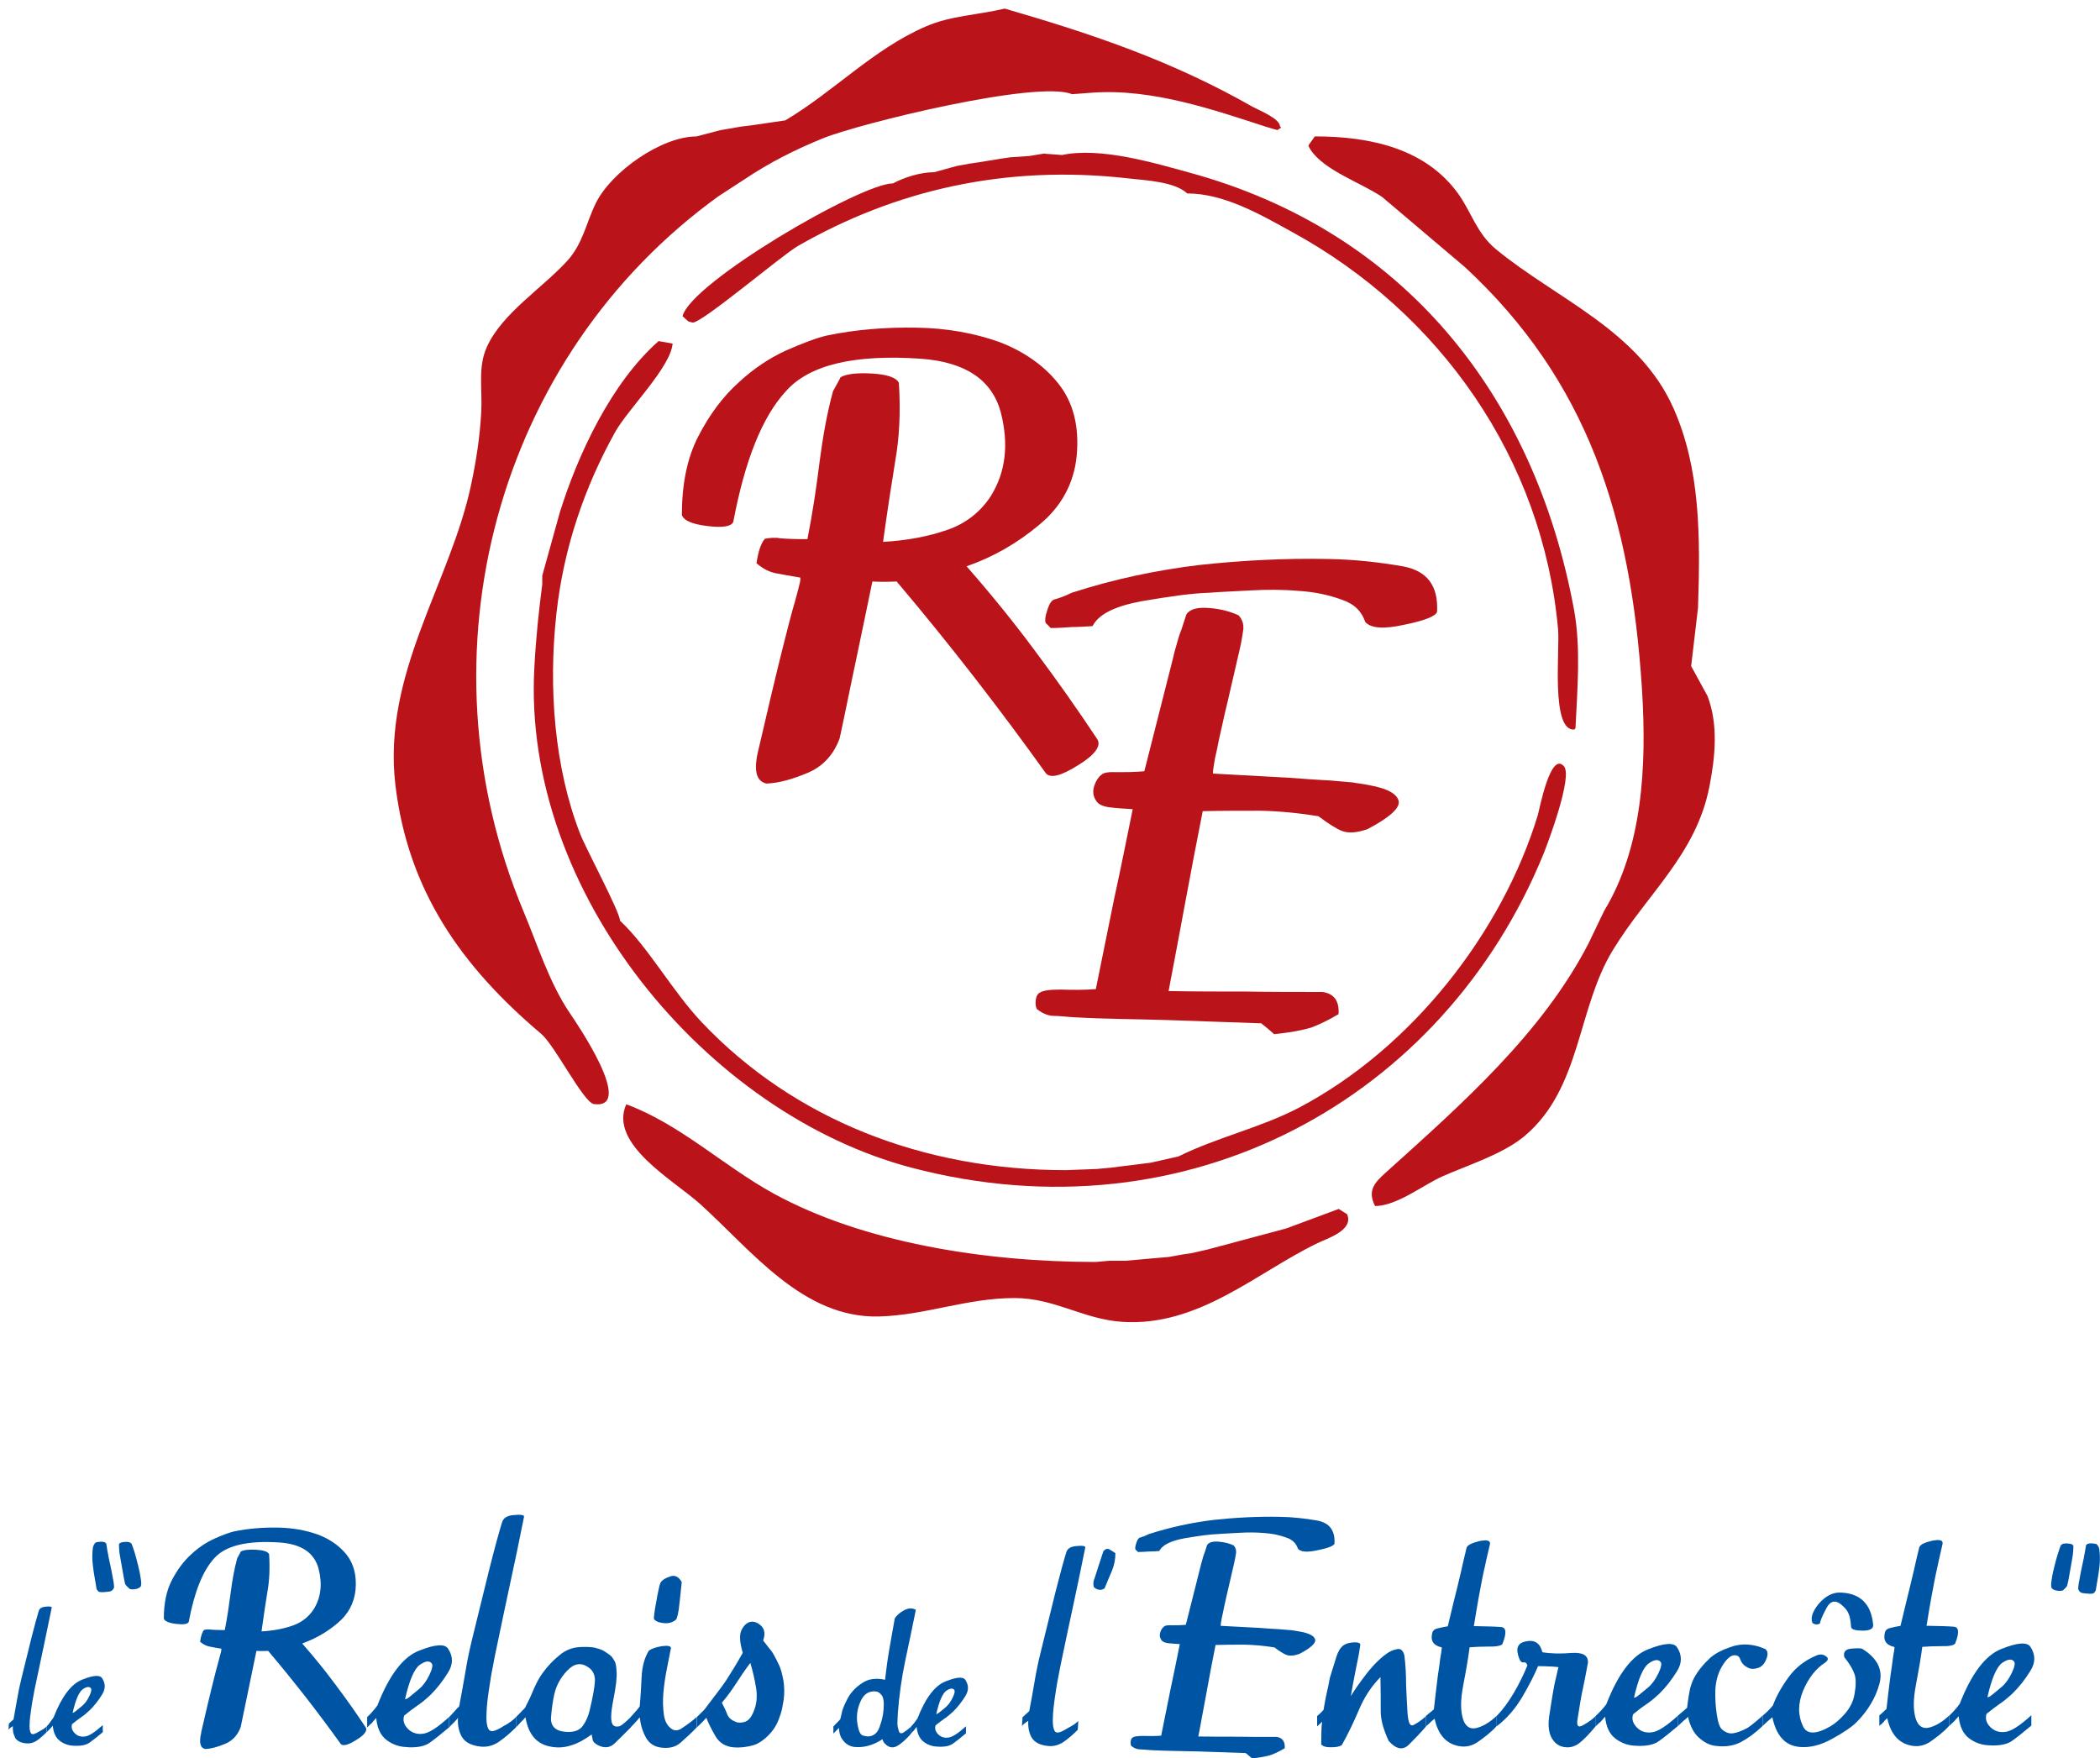 <svg width="123" height="103" viewBox="0 0 123 103" fill="none" xmlns="http://www.w3.org/2000/svg">
<g clip-path="url(#clip0_281_240)">
<path d="M58.831 0.499C64.126 2.03 68.708 3.601 73.381 6.263C73.692 6.437 74.969 6.939 74.969 7.404C74.994 7.424 75.019 7.453 75.04 7.474C74.969 7.524 74.895 7.569 74.82 7.619C74.725 7.594 74.625 7.565 74.53 7.54C74.414 7.503 74.293 7.47 74.173 7.433C71.146 6.454 67.505 5.169 63.956 5.43C63.566 5.459 63.18 5.488 62.791 5.517C60.742 4.671 50.293 7.25 48.215 8.096C46.606 8.747 45.068 9.523 43.621 10.493C43.115 10.82 42.609 11.152 42.103 11.48C29.087 20.86 24.36 38.317 30.662 53.382C31.504 55.389 32.18 57.599 33.416 59.403C33.743 59.888 37.239 64.984 34.792 64.673C34.175 64.594 32.516 61.248 31.695 60.555C27.005 56.591 23.899 52.154 23.161 46.001C22.377 39.445 26.395 34.141 27.606 28.336C27.892 26.976 28.108 25.599 28.187 24.127C28.257 22.775 27.98 21.494 28.519 20.316C29.406 18.359 31.736 16.899 33.196 15.311C34.158 14.262 34.307 13.097 34.904 11.89C35.792 10.078 38.728 7.992 40.793 7.992C41.257 7.872 41.721 7.752 42.182 7.627C42.596 7.557 43.015 7.482 43.43 7.412C43.625 7.387 43.82 7.366 44.019 7.341C44.678 7.242 45.337 7.146 45.997 7.051C48.866 5.343 51.151 2.88 54.219 1.553C55.687 0.914 57.209 0.889 58.831 0.508" fill="#BA141A"/>
<path d="M77.022 7.989C80.314 7.989 83.499 8.727 85.385 11.314C86.182 12.409 86.484 13.665 87.629 14.607C91.207 17.542 95.997 19.35 98.024 23.924C99.588 27.457 99.596 31.38 99.455 35.605C99.322 36.741 99.186 37.882 99.053 39.018C99.368 39.603 99.691 40.183 100.011 40.768C100.649 42.439 100.467 44.313 100.123 46.076C99.343 50.056 96.482 52.341 94.467 55.654C92.368 59.088 92.617 63.736 89.312 66.531C88.031 67.609 86.007 68.231 84.502 68.899C83.383 69.392 81.815 70.644 80.538 70.644C80.099 69.769 80.463 69.313 81.139 68.708C85.626 64.665 90.324 60.531 93.044 55.256C93.347 54.622 93.654 53.983 93.961 53.349C96.188 49.671 96.465 44.964 96.171 40.337C95.524 30.293 93.003 22.319 85.804 15.647C84.183 14.275 82.566 12.902 80.948 11.534C79.75 10.721 77.569 9.991 76.764 8.776C76.723 8.706 76.69 8.64 76.648 8.569V8.499C76.769 8.324 76.893 8.159 77.013 7.989" fill="#BA141A"/>
<path d="M61.183 9.004C61.523 9.029 61.863 9.054 62.207 9.079C64.475 8.598 67.656 9.56 69.667 10.111C82.219 13.532 89.89 23.161 92.2 35.754C92.598 37.948 92.386 40.415 92.278 42.663C92.253 42.688 92.229 42.712 92.204 42.733C90.823 42.828 91.37 38.081 91.258 36.849C90.358 26.88 84.358 18.338 75.692 13.595C73.896 12.608 71.732 11.331 69.538 11.331C68.8 10.638 67.121 10.568 66.096 10.451C58.827 9.622 52.388 11.169 46.744 14.403C45.819 14.93 41.092 18.944 40.569 18.894C40.487 18.873 40.408 18.852 40.325 18.832C40.209 18.728 40.093 18.629 39.977 18.521C40.474 16.539 50.418 10.742 52.3 10.742C52.956 10.393 53.909 10.086 54.718 10.086C55.157 9.966 55.597 9.846 56.037 9.722C56.306 9.672 56.576 9.626 56.845 9.576C57.015 9.552 57.189 9.531 57.355 9.502C57.799 9.431 58.238 9.357 58.678 9.286C58.852 9.261 59.022 9.236 59.192 9.212C59.557 9.187 59.926 9.162 60.291 9.137C60.585 9.091 60.88 9.042 61.174 8.992" fill="#BA141A"/>
<path d="M38.587 19.981C38.856 20.03 39.126 20.08 39.395 20.126C39.288 21.511 36.762 23.982 36.02 25.326C34.245 28.519 33.022 32.064 32.595 35.9C32.101 40.308 32.483 44.989 33.976 48.833C34.312 49.7 36.314 53.428 36.314 53.929C37.94 55.439 39.37 58.043 41.095 59.871C46.503 65.59 54.103 68.542 62.426 68.542C63.039 68.517 63.653 68.497 64.259 68.472C64.528 68.447 64.798 68.422 65.067 68.397C65.262 68.372 65.457 68.351 65.656 68.322C65.851 68.297 66.05 68.273 66.241 68.252C66.436 68.227 66.635 68.202 66.829 68.177C67.024 68.152 67.224 68.127 67.414 68.103C67.953 67.982 68.492 67.862 69.027 67.738C71.316 66.602 73.858 66.058 76.118 64.864C82.699 61.385 87.978 54.622 90.072 47.747C90.175 47.39 90.818 43.965 91.606 44.89C92.12 45.487 90.689 49.314 90.407 50.015C84.561 64.329 69.649 72.656 53.415 68.405C41.394 65.254 30.575 52.275 31.297 39.117C31.388 37.384 31.554 35.821 31.761 34.229C31.761 34.059 31.761 33.889 31.761 33.719C32.105 32.483 32.446 31.247 32.79 30.012C33.847 26.628 35.796 22.427 38.578 19.977" fill="#BA141A"/>
<path d="M36.679 64.685C39.835 65.846 42.385 68.309 45.321 69.918C50.537 72.771 57.628 73.92 64.184 73.92C64.454 73.895 64.723 73.874 64.988 73.849H65.946C66.485 73.799 67.02 73.75 67.559 73.704C67.854 73.679 68.148 73.654 68.438 73.629C68.708 73.584 68.978 73.538 69.243 73.484C69.417 73.463 69.591 73.434 69.761 73.41C70.081 73.339 70.4 73.264 70.715 73.194C72.257 72.784 73.796 72.369 75.334 71.958C76.359 71.577 77.387 71.195 78.411 70.814C78.573 70.913 78.735 71.017 78.9 71.121C79.315 72.062 77.731 72.543 77.171 72.817C73.609 74.533 70.222 77.722 65.731 77.428C63.433 77.274 61.779 76.034 59.419 76.034C56.616 76.034 54.232 77.038 51.491 77.113C47.025 77.233 44.015 73.236 41 70.519C39.478 69.147 35.642 67.024 36.679 64.689" fill="#BA141A"/>
<path d="M44.417 43.94C45.018 41.34 45.483 39.391 45.81 38.089C46.138 36.762 46.382 35.841 46.552 35.269C46.714 34.701 46.797 34.348 46.822 34.24C46.851 34.162 46.88 33.996 46.88 33.834C46.25 33.726 45.76 33.643 45.375 33.565C45.018 33.482 44.661 33.295 44.309 32.992C44.417 32.263 44.583 31.802 44.803 31.558C45.105 31.504 45.404 31.475 45.677 31.529C45.98 31.558 46.498 31.582 47.291 31.582C47.593 30.065 47.813 28.576 48 27.083C48.194 25.595 48.435 24.214 48.792 22.912C48.982 22.559 49.148 22.286 49.231 22.099C49.559 21.908 50.16 21.829 51.064 21.879C51.939 21.933 52.482 22.099 52.648 22.422C52.76 24.156 52.673 25.674 52.432 27.025C52.213 28.381 51.968 29.953 51.723 31.74C53.146 31.661 54.402 31.417 55.493 31.035C56.587 30.658 57.433 29.978 58.035 29.057C58.909 27.647 59.1 26.022 58.611 24.127C58.093 22.257 56.558 21.203 53.938 21.013C50.056 20.743 47.407 21.365 46.038 22.908C44.641 24.421 43.629 26.971 42.949 30.571C42.841 30.84 42.319 30.923 41.444 30.815C40.54 30.707 40.05 30.492 39.938 30.164C39.938 28.377 40.241 26.834 40.901 25.557C41.556 24.284 42.348 23.227 43.252 22.414C44.151 21.577 45.109 20.95 46.063 20.519C47.046 20.088 47.838 19.789 48.439 19.652C50.135 19.3 51.885 19.163 53.66 19.192C55.464 19.217 57.077 19.516 58.524 20.03C59.946 20.573 61.12 21.382 61.97 22.443C62.845 23.53 63.226 24.935 63.064 26.698C62.903 28.323 62.16 29.679 60.879 30.732C59.594 31.815 58.175 32.627 56.616 33.171C58.063 34.825 59.403 36.475 60.663 38.18C61.916 39.859 63.122 41.568 64.271 43.301C64.516 43.682 64.134 44.221 63.151 44.819C62.169 45.441 61.538 45.606 61.265 45.304C59.925 43.434 58.532 41.563 57.085 39.697C55.609 37.798 54.103 35.932 52.519 34.062C51.972 34.087 51.508 34.087 51.097 34.062C50.77 35.605 50.471 37.122 50.139 38.665C49.812 40.183 49.513 41.725 49.181 43.243C48.825 44.217 48.199 44.897 47.295 45.275C46.395 45.652 45.603 45.872 44.89 45.897C44.284 45.764 44.127 45.113 44.421 43.919" fill="#BA141A"/>
<path d="M73.891 59.942C72.063 59.888 70.23 59.805 68.397 59.751C66.568 59.693 64.736 59.693 62.899 59.585C62.434 59.56 62.053 59.507 61.75 59.507C61.447 59.507 61.12 59.399 60.796 59.154C60.709 59.125 60.655 58.963 60.655 58.748C60.655 58.507 60.709 58.316 60.821 58.205C61.012 58.018 61.451 57.964 62.132 57.964C62.816 57.989 63.5 57.989 64.184 57.939C64.541 56.177 64.897 54.419 65.25 52.681C65.635 50.919 65.988 49.161 66.344 47.398C65.88 47.369 65.441 47.344 65.005 47.291C64.57 47.237 64.321 47.1 64.209 46.913C64.018 46.639 63.989 46.341 64.097 46.017C64.209 45.694 64.375 45.474 64.537 45.366C64.644 45.259 64.947 45.205 65.436 45.23C65.93 45.23 66.452 45.23 67.025 45.176C67.518 43.227 67.9 41.709 68.173 40.652C68.443 39.569 68.662 38.757 68.799 38.16C68.965 37.592 69.073 37.156 69.185 36.916C69.268 36.642 69.376 36.343 69.488 35.991C69.703 35.667 70.139 35.56 70.827 35.614C71.511 35.667 72.084 35.829 72.548 36.045C72.768 36.289 72.851 36.559 72.822 36.882C72.768 37.21 72.714 37.616 72.602 38.077C72.22 39.702 71.947 40.95 71.727 41.842C71.536 42.737 71.37 43.389 71.291 43.849C71.18 44.309 71.126 44.608 71.101 44.798C71.072 44.96 71.047 45.122 71.047 45.312C72.958 45.42 74.435 45.499 75.504 45.557C76.541 45.64 77.362 45.69 77.939 45.719C78.511 45.773 78.921 45.802 79.22 45.831C79.493 45.885 79.821 45.91 80.203 45.993C81.268 46.183 81.841 46.507 81.928 46.942C81.981 47.349 81.38 47.892 80.095 48.568C79.469 48.787 78.975 48.812 78.619 48.68C78.262 48.543 77.802 48.244 77.225 47.813C76.077 47.622 74.953 47.514 73.808 47.489C72.66 47.489 71.536 47.489 70.445 47.514C70.093 49.277 69.761 51.039 69.434 52.797C69.106 54.555 68.779 56.318 68.447 58.051C69.952 58.08 71.453 58.08 72.963 58.08C74.464 58.105 75.969 58.105 77.47 58.105C78.154 58.213 78.453 58.648 78.399 59.407C77.851 59.73 77.304 60.004 76.786 60.195C76.238 60.357 75.504 60.493 74.625 60.576C74.298 60.278 74.053 60.087 73.887 59.954M61.265 36.509C61.182 36.401 61.211 36.103 61.373 35.642C61.485 35.319 61.617 35.128 61.808 35.099C62.003 35.045 62.331 34.938 62.77 34.722C65.283 33.909 67.771 33.395 70.23 33.096C72.718 32.827 75.26 32.69 77.856 32.744C79.357 32.773 80.808 32.935 82.201 33.179C83.595 33.449 84.25 34.316 84.171 35.833C84.113 36.078 83.487 36.347 82.259 36.592C81.057 36.862 80.294 36.808 79.962 36.43C79.771 35.833 79.332 35.373 78.594 35.128C77.856 34.859 77.01 34.668 76.081 34.614C75.152 34.531 74.194 34.531 73.236 34.585C72.278 34.639 71.457 34.668 70.802 34.722C69.79 34.751 68.505 34.938 66.892 35.211C65.308 35.506 64.35 35.97 63.993 36.675C63.587 36.7 63.176 36.729 62.766 36.729C62.384 36.758 61.974 36.787 61.538 36.787C61.456 36.704 61.373 36.596 61.265 36.517" fill="#BA141A"/>
<path d="M4.253 100.334C4.423 99.579 4.622 99.115 4.842 98.953C5.07 98.791 5.232 98.775 5.327 98.895C5.373 98.962 5.348 99.111 5.232 99.347C5.12 99.584 4.987 99.77 4.834 99.903C4.589 100.11 4.444 100.222 4.394 100.264C4.349 100.301 4.299 100.322 4.253 100.33M4.361 102.258C4.767 102.279 5.066 102.208 5.257 102.067C5.456 101.926 5.705 101.727 6.02 101.462V101.047C5.551 101.474 5.203 101.698 4.954 101.719C4.718 101.748 4.515 101.673 4.365 101.512C4.212 101.35 4.166 101.18 4.22 100.993C4.39 100.852 4.564 100.72 4.743 100.595C4.913 100.483 5.095 100.33 5.273 100.16C5.539 99.894 5.771 99.6 5.978 99.26C6.186 98.928 6.186 98.609 5.978 98.298C5.846 98.099 5.452 98.128 4.817 98.385C4.179 98.63 3.619 99.368 3.142 100.587C3.009 100.765 2.893 100.973 2.752 101.105L2.731 101.466C2.819 101.383 2.877 101.317 2.922 101.271C2.955 101.238 2.997 101.192 3.092 101.089C3.13 101.495 3.262 101.785 3.511 101.976C3.747 102.154 4.034 102.258 4.361 102.258Z" fill="#0054A4"/>
<path d="M23.723 99.534C23.972 98.431 24.262 97.755 24.582 97.523C24.913 97.287 25.15 97.258 25.291 97.44C25.361 97.535 25.32 97.759 25.154 98.103C24.988 98.448 24.793 98.725 24.569 98.916C24.209 99.219 24.001 99.385 23.931 99.439C23.864 99.493 23.794 99.522 23.723 99.534ZM23.881 102.346C24.478 102.375 24.909 102.275 25.187 102.068C25.477 101.86 25.838 101.57 26.298 101.184V100.579C25.618 101.201 25.104 101.533 24.743 101.558C24.395 101.599 24.105 101.487 23.881 101.255C23.657 101.023 23.587 100.774 23.669 100.496C23.918 100.289 24.171 100.098 24.432 99.916C24.681 99.75 24.947 99.53 25.212 99.281C25.602 98.895 25.933 98.468 26.24 97.971C26.547 97.486 26.547 97.021 26.24 96.565C26.046 96.275 25.477 96.316 24.544 96.689C23.611 97.05 22.794 98.124 22.102 99.903C21.907 100.164 21.712 100.384 21.505 100.579V101.184C21.629 101.06 21.712 100.977 21.77 100.936C21.812 100.878 21.895 100.782 22.036 100.633C22.09 101.226 22.289 101.653 22.649 101.927C22.998 102.188 23.412 102.337 23.885 102.337" fill="#0054A4"/>
<path d="M27.049 101.736C26.867 101.404 26.792 101.019 26.826 100.608C26.821 100.649 26.693 100.786 26.589 100.894C26.548 100.931 26.394 101.077 26.299 101.189V100.583C26.452 100.446 26.742 100.086 26.896 99.949C27.02 99.289 27.145 98.614 27.257 97.95C27.364 97.274 27.506 96.615 27.671 95.939C28.015 94.546 28.351 93.194 28.667 91.888C28.998 90.577 29.247 89.682 29.401 89.188C29.471 88.927 29.691 88.773 30.11 88.744C30.512 88.703 30.707 88.744 30.694 88.84C30.392 90.37 30.114 91.676 29.877 92.767C29.641 93.853 29.38 95.109 29.077 96.557C29.019 96.805 28.953 97.162 28.87 97.606C28.774 98.058 28.704 98.526 28.633 99.012C28.563 99.48 28.509 99.932 28.497 100.347C28.468 100.774 28.513 101.077 28.596 101.255C28.667 101.392 28.779 101.433 28.957 101.379C29.123 101.325 29.305 101.23 29.5 101.101C29.765 100.965 29.832 100.902 29.977 100.799C30.097 100.712 30.222 100.575 30.222 100.575V101.18C29.877 101.524 29.512 101.827 29.21 102.034C28.903 102.242 28.555 102.337 28.194 102.312C27.622 102.258 27.248 102.063 27.053 101.736" fill="#0054A4"/>
<path d="M33.125 101.442C32.528 101.4 32.234 101.102 32.275 100.575C32.317 100.053 32.387 99.596 32.466 99.24C32.578 98.742 32.827 98.274 33.217 97.863C33.619 97.436 34.021 97.365 34.452 97.656C34.742 97.847 34.871 98.137 34.842 98.522C34.813 98.908 34.718 99.418 34.564 100.065C34.481 100.48 34.328 100.824 34.133 101.097C33.926 101.375 33.59 101.483 33.117 101.442M32.321 102.325C32.669 102.379 33.042 102.366 33.432 102.242C33.822 102.13 34.224 101.91 34.655 101.595C34.668 101.661 34.684 101.761 34.709 101.885C34.722 102.01 34.821 102.105 34.975 102.2C35.377 102.42 35.713 102.391 36.003 102.118C36.297 101.84 36.6 101.525 36.949 101.18V100.575C36.613 100.903 36.426 101.044 36.351 101.085C36.269 101.135 36.04 101.176 35.92 101.056C35.746 100.882 35.767 100.368 35.92 99.584C36.074 98.813 36.144 98.245 36.115 97.929C36.099 97.598 36.057 97.394 36.003 97.312C35.949 97.216 35.891 97.133 35.837 97.05C35.767 96.98 35.671 96.897 35.543 96.818C35.418 96.735 35.319 96.669 35.236 96.64C35.153 96.598 35.016 96.569 34.846 96.515C34.664 96.474 34.386 96.462 34.013 96.474C33.54 96.49 33.109 96.656 32.748 96.972C32.375 97.274 32.056 97.618 31.778 98.004C31.624 98.211 31.458 98.502 31.293 98.871C31.139 99.244 30.99 99.576 30.836 99.862C30.795 99.957 30.766 100.028 30.737 100.053C30.588 100.206 30.488 100.301 30.447 100.355C30.405 100.397 30.322 100.48 30.223 100.575V101.18C30.376 101.015 30.488 100.907 30.529 100.849C30.583 100.807 30.666 100.724 30.778 100.587C30.948 101.62 31.462 102.2 32.325 102.321" fill="#0054A4"/>
<path d="M37.836 101.781C37.641 101.437 37.517 101.039 37.475 100.595C37.351 100.703 37.338 100.778 37.251 100.844C37.181 100.927 37.073 101.047 36.944 101.172V100.566C37.056 100.454 37.098 100.396 37.181 100.305C37.239 100.239 37.347 100.127 37.471 99.948C37.512 99.455 37.554 98.887 37.579 98.257C37.608 97.606 37.757 97.083 38.006 96.685C38.184 96.561 38.437 96.478 38.773 96.424C39.105 96.382 39.287 96.407 39.3 96.531C39.229 96.863 39.163 97.261 39.063 97.73C38.968 98.211 38.897 98.68 38.856 99.148C38.815 99.633 38.831 100.056 38.885 100.446C38.939 100.844 39.109 101.122 39.358 101.284C39.536 101.396 39.748 101.379 39.984 101.201C40.233 101.035 40.539 100.815 40.817 100.566V101.172C40.465 101.549 40.125 101.835 39.859 102.08C39.594 102.316 39.233 102.424 38.761 102.37C38.342 102.329 38.039 102.138 37.828 101.777M38.483 93.554C38.578 93.057 38.649 92.77 38.69 92.7C38.802 92.534 38.997 92.422 39.262 92.339C39.528 92.244 39.748 92.352 39.93 92.671C39.835 93.579 39.781 94.118 39.752 94.296C39.727 94.475 39.685 94.67 39.615 94.848C39.432 95.026 39.184 95.109 38.852 95.072C38.52 95.03 38.338 94.935 38.296 94.798C38.321 94.454 38.392 94.039 38.487 93.558" fill="#0054A4"/>
<path d="M43.106 100.865C42.857 100.769 42.687 100.633 42.604 100.438C42.533 100.243 42.421 100.011 42.28 99.737C42.6 99.364 42.877 98.978 43.126 98.592C43.375 98.207 43.641 97.809 43.947 97.406C44.088 97.875 44.2 98.356 44.283 98.854C44.366 99.364 44.325 99.832 44.134 100.272C43.993 100.616 43.815 100.807 43.607 100.865C43.4 100.919 43.23 100.919 43.106 100.865ZM42.981 102.353C43.359 102.382 43.744 102.337 44.163 102.217C44.565 102.092 45.162 101.611 45.469 101.031C45.59 100.803 45.664 100.575 45.735 100.367C45.793 100.176 45.847 99.911 45.901 99.567C45.954 99.169 45.942 98.783 45.884 98.422C45.813 98.049 45.73 97.746 45.635 97.539C45.424 97.1 45.27 96.822 45.187 96.714C45.092 96.602 44.938 96.399 44.698 96.092C44.822 95.748 44.797 95.474 44.615 95.267C44.432 95.076 44.225 94.977 44.001 94.993C43.777 95.022 43.599 95.171 43.446 95.449C43.292 95.735 43.321 96.192 43.504 96.814C43.143 97.46 42.811 97.999 42.533 98.427C42.256 98.841 41.895 99.293 41.509 99.807C41.372 99.986 41.273 100.139 41.177 100.222C41.078 100.317 40.97 100.429 40.829 100.566V101.172C40.929 101.072 41.012 100.993 41.082 100.923C41.153 100.852 41.248 100.757 41.372 100.62C41.484 100.923 41.663 101.279 41.903 101.694C42.139 102.096 42.5 102.316 42.989 102.353" fill="#0054A4"/>
<path d="M50.819 101.711C50.773 101.711 50.669 101.695 50.536 101.657C50.395 101.62 50.292 101.396 50.225 101.006C50.151 100.567 50.197 100.131 50.395 99.679C50.586 99.223 50.901 99.024 51.337 99.082C51.441 99.099 51.544 99.173 51.648 99.306C51.743 99.435 51.789 99.708 51.752 100.119C51.735 100.455 51.648 100.799 51.515 101.164C51.395 101.52 51.158 101.707 50.819 101.715M50.06 102.329C50.557 102.375 51.055 102.254 51.557 101.956C51.586 101.939 51.631 101.91 51.689 101.873C51.706 101.939 51.727 102.001 51.764 102.06C52 102.35 52.253 102.424 52.527 102.283C52.788 102.142 53.07 101.889 53.373 101.537V101.127C53.248 101.247 53.108 101.359 52.95 101.462C52.801 101.566 52.697 101.545 52.647 101.408C52.631 101.355 52.61 101.267 52.581 101.147C52.552 101.027 52.564 100.753 52.589 100.334C52.664 99.327 52.805 98.311 53.016 97.303C53.232 96.296 53.439 95.296 53.642 94.297C53.435 94.177 53.211 94.185 52.946 94.326C52.689 94.467 52.514 94.624 52.407 94.803C52.307 95.4 52.191 95.989 52.092 96.586C51.988 97.183 51.905 97.788 51.839 98.394C51.312 98.274 50.86 98.34 50.503 98.581C50.147 98.813 49.844 99.115 49.649 99.484C49.45 99.858 49.367 100.102 49.338 100.185C49.322 100.268 49.28 100.446 49.218 100.699C49.143 100.795 49.048 100.886 48.953 100.981C48.857 101.085 48.812 101.131 48.812 101.131V101.541C48.886 101.467 48.944 101.421 48.981 101.371C49.019 101.334 49.065 101.28 49.143 101.214C49.143 101.533 49.239 101.794 49.425 101.997C49.603 102.205 49.823 102.304 50.056 102.333" fill="#0054A4"/>
<path d="M54.836 100.409C55.006 99.663 55.201 99.206 55.416 99.045C55.64 98.887 55.802 98.866 55.893 98.987C55.943 99.053 55.914 99.202 55.802 99.434C55.69 99.667 55.557 99.858 55.408 99.986C55.163 100.193 55.022 100.305 54.973 100.338C54.927 100.376 54.877 100.397 54.832 100.405M54.944 102.312C55.35 102.333 55.64 102.267 55.827 102.126C56.026 101.985 56.271 101.79 56.577 101.529V101.118C56.117 101.537 55.769 101.761 55.524 101.782C55.288 101.811 55.093 101.736 54.94 101.578C54.79 101.421 54.74 101.251 54.798 101.064C54.968 100.923 55.139 100.795 55.317 100.67C55.487 100.558 55.665 100.409 55.843 100.239C56.105 99.978 56.333 99.688 56.54 99.352C56.747 99.024 56.747 98.709 56.54 98.398C56.407 98.203 56.022 98.232 55.392 98.485C54.761 98.725 54.206 99.455 53.737 100.662C53.604 100.84 53.509 100.99 53.372 101.118V101.529C53.455 101.441 53.488 101.396 53.526 101.367C53.554 101.33 53.6 101.255 53.691 101.155C53.729 101.558 53.861 101.844 54.106 102.03C54.342 102.209 54.624 102.308 54.944 102.308" fill="#0054A4"/>
<path d="M60.422 101.773C60.265 101.491 60.207 101.155 60.227 100.798C60.132 100.856 60.074 100.906 60.037 100.931C59.999 100.956 59.941 101.002 59.858 101.097L59.892 100.587C60.024 100.471 60.157 100.351 60.285 100.23C60.393 99.658 60.501 99.078 60.596 98.505C60.692 97.925 60.812 97.353 60.957 96.768C61.256 95.565 61.542 94.4 61.816 93.272C62.102 92.144 62.317 91.369 62.45 90.942C62.508 90.714 62.699 90.585 63.06 90.56C63.408 90.523 63.578 90.56 63.566 90.643C63.3 91.962 63.064 93.094 62.861 94.035C62.657 94.972 62.429 96.055 62.168 97.307C62.123 97.522 62.06 97.829 61.99 98.211C61.907 98.605 61.849 99.007 61.787 99.422C61.728 99.828 61.679 100.218 61.67 100.574C61.646 100.943 61.683 101.205 61.753 101.358C61.812 101.478 61.911 101.512 62.064 101.466C62.21 101.42 62.363 101.333 62.533 101.23C62.761 101.109 62.919 101.018 63.014 100.931C63.109 100.848 63.159 100.815 63.159 100.815L63.126 101.325C62.827 101.624 62.55 101.86 62.288 102.038C62.023 102.217 61.724 102.299 61.413 102.275C60.92 102.229 60.596 102.063 60.426 101.777" fill="#0054A4"/>
<path d="M64.198 93.061C64.161 93.04 64.119 93.003 64.069 92.965C64.036 92.862 64.036 92.75 64.049 92.63C64.148 92.335 64.248 92.041 64.339 91.738C64.439 91.444 64.53 91.149 64.629 90.855C64.749 90.726 64.866 90.693 64.973 90.755C65.081 90.809 65.201 90.888 65.33 90.979C65.33 91.352 65.26 91.701 65.118 92.032C64.978 92.364 64.832 92.7 64.695 93.044C64.617 93.086 64.575 93.106 64.546 93.115C64.517 93.123 64.472 93.123 64.393 93.123C64.306 93.111 64.244 93.09 64.202 93.065" fill="#0054A4"/>
<path d="M72.951 102.686C72.022 102.657 71.089 102.619 70.156 102.59C69.223 102.565 68.294 102.565 67.361 102.512C67.125 102.499 66.93 102.47 66.776 102.47C66.623 102.47 66.457 102.416 66.291 102.292C66.25 102.275 66.221 102.196 66.221 102.084C66.221 101.96 66.25 101.865 66.304 101.807C66.399 101.711 66.623 101.682 66.971 101.682C67.32 101.695 67.664 101.695 68.012 101.666C68.19 100.77 68.373 99.874 68.551 98.991C68.742 98.095 68.924 97.2 69.103 96.304C68.866 96.287 68.647 96.275 68.423 96.25C68.203 96.221 68.074 96.155 68.02 96.059C67.925 95.922 67.908 95.769 67.962 95.603C68.016 95.437 68.103 95.329 68.186 95.272C68.24 95.213 68.394 95.189 68.647 95.201C68.895 95.201 69.161 95.201 69.455 95.172C69.704 94.181 69.899 93.41 70.036 92.871C70.172 92.319 70.284 91.904 70.355 91.602C70.438 91.311 70.492 91.092 70.55 90.967C70.591 90.83 70.645 90.677 70.703 90.499C70.811 90.333 71.035 90.279 71.383 90.304C71.732 90.333 72.022 90.412 72.258 90.524C72.37 90.648 72.412 90.785 72.399 90.951C72.37 91.117 72.345 91.32 72.287 91.556C72.092 92.381 71.956 93.016 71.844 93.472C71.744 93.928 71.665 94.256 71.624 94.492C71.57 94.728 71.541 94.878 71.528 94.973C71.512 95.056 71.499 95.139 71.499 95.234C72.47 95.288 73.22 95.329 73.768 95.354C74.294 95.396 74.713 95.421 75.003 95.437C75.294 95.466 75.505 95.479 75.659 95.491C75.795 95.52 75.965 95.533 76.16 95.574C76.699 95.67 76.994 95.835 77.035 96.055C77.064 96.263 76.757 96.536 76.106 96.88C75.787 96.992 75.538 97.005 75.356 96.938C75.173 96.872 74.941 96.719 74.647 96.499C74.062 96.403 73.494 96.35 72.909 96.337C72.325 96.337 71.752 96.337 71.197 96.354C71.018 97.249 70.848 98.145 70.687 99.041C70.521 99.936 70.355 100.832 70.189 101.715C70.956 101.728 71.719 101.728 72.482 101.728C73.245 101.744 74.012 101.74 74.775 101.74C75.124 101.794 75.277 102.018 75.248 102.404C74.97 102.57 74.692 102.706 74.431 102.802C74.153 102.885 73.776 102.955 73.332 102.997C73.166 102.847 73.038 102.748 72.955 102.682M66.515 90.776C66.474 90.719 66.486 90.569 66.573 90.333C66.627 90.167 66.698 90.072 66.793 90.059C66.888 90.03 67.058 89.976 67.278 89.864C68.555 89.45 69.824 89.184 71.072 89.031C72.337 88.894 73.631 88.823 74.949 88.848C75.716 88.861 76.451 88.944 77.16 89.068C77.869 89.205 78.204 89.644 78.163 90.416C78.134 90.54 77.815 90.677 77.189 90.801C76.575 90.938 76.189 90.913 76.023 90.719C75.924 90.416 75.704 90.179 75.327 90.059C74.949 89.922 74.518 89.827 74.045 89.798C73.573 89.756 73.088 89.756 72.598 89.785C72.113 89.814 71.694 89.827 71.363 89.856C70.848 89.873 70.197 89.968 69.376 90.105C68.572 90.258 68.083 90.49 67.904 90.851C67.697 90.868 67.485 90.88 67.278 90.88C67.083 90.893 66.876 90.909 66.652 90.909C66.611 90.868 66.569 90.814 66.511 90.772" fill="#0054A4"/>
<path d="M77.396 101.508C77.396 101.259 77.409 101.052 77.438 100.845C77.342 100.94 77.297 100.998 77.284 100.998C77.272 101.011 77.23 101.052 77.147 101.123V100.517C77.284 100.409 77.409 100.285 77.521 100.16C77.591 99.762 77.645 99.443 77.699 99.211C77.757 98.975 77.823 98.659 77.894 98.274C77.993 97.971 78.089 97.639 78.201 97.283C78.3 96.926 78.408 96.665 78.549 96.511C78.686 96.333 78.91 96.238 79.217 96.209C79.536 96.18 79.685 96.238 79.673 96.346C79.619 96.773 79.523 97.27 79.399 97.847C79.287 98.411 79.192 98.921 79.121 99.348C79.304 99.045 79.606 98.601 80.05 98.025C80.494 97.461 80.938 97.034 81.356 96.773C81.506 96.69 81.676 96.619 81.871 96.594C82.049 96.565 82.19 96.69 82.256 96.968C82.327 97.519 82.356 98.083 82.356 98.647C82.372 99.211 82.41 99.775 82.439 100.326C82.484 100.907 82.58 101.139 82.787 101.044C83.011 100.932 83.26 100.766 83.525 100.521C83.542 100.521 83.542 100.521 83.525 100.521V101.127C83.177 101.529 82.832 101.886 82.497 102.217C82.148 102.537 81.771 102.454 81.344 101.985C81.025 101.309 80.855 100.704 80.871 100.152C80.871 99.601 80.871 98.954 80.855 98.236C80.324 98.775 79.909 99.41 79.602 100.14C79.295 100.857 78.964 101.562 78.591 102.221C78.466 102.304 78.271 102.346 77.981 102.346C77.703 102.358 77.496 102.304 77.384 102.18C77.384 101.973 77.396 101.753 77.396 101.521" fill="#0054A4"/>
<path d="M84.024 100.674C83.891 100.79 83.8 100.857 83.775 100.89C83.717 100.944 83.634 101.031 83.526 101.114V100.508C83.68 100.367 83.858 100.247 83.983 100.123C84.078 99.268 84.161 98.622 84.215 98.165C84.285 97.726 84.327 97.394 84.352 97.174C84.381 96.967 84.406 96.818 84.422 96.747C84.434 96.677 84.434 96.594 84.451 96.499C83.949 96.386 83.767 96.1 83.895 95.632C83.937 95.495 84.049 95.412 84.202 95.383C84.356 95.342 84.563 95.3 84.799 95.259C84.936 94.678 85.048 94.21 85.131 93.878C85.214 93.534 85.297 93.214 85.368 92.928C85.438 92.638 85.508 92.335 85.587 92.004C85.658 91.659 85.766 91.22 85.906 90.639C85.977 90.49 86.242 90.366 86.669 90.266C87.113 90.183 87.308 90.237 87.267 90.457C87.155 90.967 87.043 91.382 86.989 91.684C86.918 91.987 86.848 92.29 86.794 92.592C86.736 92.895 86.669 93.239 86.599 93.625C86.533 94.027 86.433 94.562 86.325 95.25C87.047 95.263 87.573 95.275 87.909 95.304C88.229 95.317 88.258 95.661 87.992 96.312C87.88 96.407 87.619 96.461 87.188 96.449C86.769 96.449 86.392 96.465 86.077 96.49C85.994 97.125 85.869 97.867 85.703 98.721C85.537 99.575 85.537 100.239 85.703 100.732C85.844 101.13 86.093 101.296 86.442 101.226C86.79 101.155 87.25 100.911 87.665 100.496V101.101C87.316 101.487 86.889 101.806 86.553 102.038C86.205 102.275 85.857 102.341 85.5 102.287C84.721 102.163 84.231 101.628 84.024 100.662" fill="#0054A4"/>
<path d="M90.895 101.827C90.716 101.507 90.658 101.068 90.741 100.516C90.92 99.331 91.044 98.613 91.115 98.368C91.168 98.12 91.227 97.887 91.28 97.651C91.015 97.622 90.808 97.61 90.671 97.61C90.517 97.597 90.339 97.597 90.086 97.597C89.883 98.078 89.589 98.671 89.186 99.359C88.784 100.048 88.287 100.641 87.673 101.109V100.504C88.034 100.131 88.378 99.662 88.697 99.111C89.016 98.559 89.265 98.037 89.46 97.552C89.419 97.415 89.348 97.357 89.224 97.373C89.099 97.402 89.004 97.265 88.921 96.963C88.78 96.478 88.946 96.204 89.435 96.133C89.908 96.05 90.215 96.27 90.339 96.78C90.824 96.863 91.397 96.876 92.048 96.822C92.703 96.78 93.022 96.959 93.01 97.386C92.885 98.062 92.786 98.584 92.703 98.957C92.62 99.314 92.524 99.907 92.4 100.695C92.329 101.122 92.442 101.234 92.777 101.022C93.109 100.832 93.346 100.649 93.47 100.5V101.105C93.08 101.574 92.761 101.906 92.512 102.096C92.263 102.291 91.985 102.374 91.708 102.345C91.343 102.316 91.081 102.138 90.899 101.823" fill="#0054A4"/>
<path d="M95.703 99.451C95.951 98.348 96.242 97.672 96.561 97.44C96.893 97.204 97.129 97.179 97.27 97.357C97.341 97.453 97.299 97.672 97.133 98.017C96.967 98.361 96.772 98.639 96.549 98.829C96.188 99.132 95.98 99.298 95.91 99.352C95.839 99.41 95.773 99.435 95.703 99.447M95.86 102.263C96.457 102.288 96.888 102.192 97.166 101.985C97.457 101.778 97.822 101.487 98.278 101.102V100.496C97.594 101.118 97.079 101.45 96.719 101.475C96.37 101.516 96.08 101.409 95.86 101.172C95.636 100.94 95.566 100.691 95.649 100.418C95.897 100.21 96.15 100.015 96.416 99.837C96.665 99.671 96.93 99.451 97.195 99.203C97.585 98.817 97.917 98.39 98.224 97.892C98.526 97.411 98.526 96.943 98.224 96.487C98.029 96.196 97.461 96.238 96.528 96.611C95.595 96.972 94.774 98.046 94.085 99.825C93.891 100.086 93.683 100.306 93.472 100.5V101.106C93.596 100.981 93.696 100.899 93.749 100.857C93.791 100.803 93.874 100.708 94.015 100.554C94.069 101.147 94.268 101.574 94.629 101.848C94.977 102.109 95.392 102.259 95.864 102.259" fill="#0054A4"/>
<path d="M99.512 101.79C99.205 101.516 98.994 101.114 98.869 100.563C98.745 100.699 98.65 100.762 98.596 100.803C98.554 100.857 98.401 100.977 98.276 101.102V100.496C98.276 100.496 98.368 100.413 98.513 100.293C98.633 100.194 98.733 100.111 98.815 100.032C98.882 99.464 98.952 99.091 98.994 98.887C99.048 98.692 99.118 98.502 99.213 98.307C99.45 97.867 99.782 97.465 100.188 97.092C100.466 96.856 100.843 96.652 101.324 96.487C101.992 96.238 102.688 96.279 103.397 96.594C103.538 96.706 103.563 96.868 103.48 97.117C103.397 97.366 103.273 97.544 103.078 97.656C102.8 97.78 102.535 97.793 102.328 97.656C102.12 97.548 101.992 97.382 101.925 97.187C101.867 97.009 101.731 96.926 101.507 96.968C101.316 97.009 101.092 97.216 100.856 97.614C100.623 98.012 100.495 98.469 100.47 98.991C100.458 99.489 100.482 99.97 100.557 100.438C100.623 100.907 100.735 101.197 100.864 101.305C101.075 101.483 101.295 101.566 101.519 101.525C101.743 101.496 102.033 101.388 102.365 101.205C102.419 101.176 102.56 101.069 102.796 100.878C103.02 100.687 103.174 100.558 103.24 100.492V101.098C102.809 101.512 102.377 101.827 101.95 102.051C101.523 102.271 101.017 102.342 100.437 102.259C100.134 102.217 99.823 102.068 99.516 101.79" fill="#0054A4"/>
<path d="M104.341 101.798C104.076 101.483 103.91 101.068 103.81 100.587C103.698 100.683 103.603 100.765 103.52 100.836C103.45 100.906 103.354 100.985 103.242 101.097V100.492C103.42 100.355 103.632 100.148 103.839 99.899C104.047 99.347 104.353 98.796 104.768 98.232C105.17 97.68 105.701 97.266 106.352 96.988C106.589 96.88 106.783 96.892 106.949 97.017C107.115 97.129 107.09 97.249 106.895 97.39C106.365 97.734 105.933 98.273 105.618 99.016C105.299 99.774 105.299 100.475 105.606 101.122C105.83 101.603 106.373 101.603 107.206 101.122C107.484 100.956 107.779 100.707 108.065 100.376C108.355 100.044 108.554 99.658 108.62 99.244C108.716 98.734 108.716 98.348 108.62 98.058C108.525 97.784 108.33 97.452 108.023 97.067C107.953 96.764 108.09 96.598 108.438 96.569C108.774 96.54 108.994 96.54 109.077 96.582C109.968 97.133 110.304 97.821 110.08 98.634C109.86 99.447 109.412 100.193 108.766 100.853C108.5 101.13 108.027 101.458 107.347 101.831C106.667 102.217 106.029 102.383 105.415 102.329C104.959 102.287 104.594 102.109 104.345 101.794M108.309 94.612C108.251 94.433 108.144 94.255 107.944 94.077C107.542 93.691 107.223 93.733 106.974 94.201C106.721 94.682 106.601 94.973 106.601 95.097C106.448 95.18 106.307 95.168 106.157 95.068C106.033 94.753 106.17 94.38 106.53 93.936C106.908 93.509 107.31 93.285 107.737 93.285C108.931 93.297 109.603 93.932 109.715 95.184C109.728 95.408 109.52 95.516 109.106 95.516C108.691 95.516 108.45 95.45 108.421 95.308C108.405 95.018 108.363 94.769 108.309 94.604" fill="#0054A4"/>
<path d="M110.535 100.646C110.424 100.741 110.353 100.824 110.312 100.882C110.258 100.936 110.191 101.006 110.075 101.089V100.484C110.229 100.347 110.37 100.223 110.494 100.098C110.589 99.244 110.672 98.597 110.73 98.141C110.797 97.701 110.842 97.37 110.867 97.15C110.896 96.943 110.921 96.793 110.938 96.723C110.954 96.652 110.954 96.569 110.963 96.474C110.461 96.366 110.283 96.076 110.407 95.607C110.448 95.471 110.56 95.388 110.714 95.359C110.867 95.317 111.075 95.276 111.315 95.234C111.452 94.654 111.564 94.185 111.647 93.858C111.73 93.513 111.813 93.198 111.879 92.908C111.949 92.618 112.02 92.315 112.099 91.983C112.169 91.639 112.281 91.2 112.418 90.619C112.489 90.466 112.75 90.341 113.181 90.246C113.625 90.163 113.82 90.217 113.778 90.436C113.67 90.947 113.558 91.361 113.504 91.664C113.434 91.967 113.368 92.269 113.31 92.572C113.256 92.875 113.185 93.223 113.115 93.605C113.044 94.003 112.949 94.542 112.841 95.23C113.563 95.243 114.093 95.255 114.425 95.284C114.744 95.296 114.773 95.641 114.508 96.287C114.4 96.383 114.135 96.441 113.704 96.424C113.285 96.424 112.912 96.441 112.592 96.466C112.509 97.1 112.381 97.843 112.219 98.697C112.053 99.551 112.053 100.21 112.219 100.708C112.36 101.106 112.613 101.272 112.957 101.201C113.301 101.131 113.762 100.886 114.18 100.471V101.077C113.832 101.462 113.401 101.782 113.069 102.014C112.721 102.25 112.372 102.317 112.012 102.263C111.232 102.138 110.747 101.603 110.54 100.637" fill="#0054A4"/>
<path d="M116.403 99.426C116.651 98.323 116.942 97.647 117.261 97.411C117.593 97.179 117.833 97.15 117.97 97.328C118.04 97.423 117.999 97.647 117.833 97.992C117.667 98.336 117.472 98.614 117.248 98.804C116.888 99.107 116.685 99.273 116.61 99.327C116.544 99.381 116.473 99.41 116.403 99.422M116.556 102.238C117.157 102.263 117.584 102.167 117.866 101.96C118.157 101.752 118.517 101.462 118.978 101.077V100.471C118.298 101.093 117.783 101.425 117.423 101.45C117.078 101.491 116.784 101.379 116.56 101.147C116.34 100.915 116.27 100.666 116.353 100.392C116.606 100.185 116.855 99.99 117.116 99.812C117.365 99.646 117.63 99.426 117.895 99.177C118.285 98.792 118.617 98.365 118.924 97.867C119.231 97.386 119.226 96.918 118.924 96.461C118.733 96.171 118.161 96.213 117.228 96.586C116.299 96.947 115.478 98.02 114.785 99.799C114.595 100.061 114.396 100.28 114.192 100.475V101.081C114.317 100.956 114.396 100.873 114.454 100.832C114.499 100.778 114.582 100.683 114.723 100.529C114.777 101.122 114.976 101.549 115.333 101.823C115.681 102.084 116.1 102.234 116.568 102.234" fill="#0054A4"/>
<path d="M0.886 101.777C0.778 101.582 0.737 101.354 0.753 101.11C0.687 101.151 0.645 101.184 0.62 101.197C0.596 101.213 0.554 101.246 0.496 101.313L0.521 100.96C0.612 100.882 0.699 100.799 0.791 100.716C0.865 100.326 0.936 99.928 1.002 99.538C1.068 99.14 1.147 98.75 1.247 98.352C1.45 97.531 1.645 96.735 1.835 95.964C2.03 95.192 2.18 94.662 2.267 94.371C2.308 94.218 2.441 94.127 2.686 94.11C2.922 94.085 3.038 94.11 3.03 94.168C2.847 95.072 2.686 95.843 2.549 96.486C2.408 97.129 2.254 97.867 2.076 98.721C2.043 98.866 2.001 99.078 1.956 99.339C1.898 99.609 1.86 99.882 1.819 100.168C1.777 100.446 1.744 100.712 1.736 100.956C1.719 101.209 1.744 101.387 1.794 101.491C1.835 101.574 1.902 101.599 2.005 101.566C2.105 101.533 2.213 101.475 2.325 101.404C2.478 101.321 2.586 101.259 2.652 101.201C2.719 101.143 2.744 101.11 2.744 101.11L2.723 101.47C2.52 101.674 2.329 101.835 2.151 101.96C1.972 102.08 1.765 102.138 1.549 102.121C1.213 102.088 0.994 101.976 0.878 101.781" fill="#0054A4"/>
<path d="M11.781 101.483C12.071 100.218 12.295 99.272 12.453 98.642C12.61 97.995 12.731 97.552 12.809 97.274C12.888 96.996 12.925 96.826 12.942 96.772C12.954 96.735 12.967 96.656 12.967 96.573C12.66 96.523 12.42 96.482 12.237 96.44C12.063 96.403 11.893 96.312 11.719 96.167C11.768 95.81 11.851 95.586 11.955 95.47C12.1 95.445 12.25 95.429 12.382 95.458C12.527 95.47 12.78 95.483 13.166 95.483C13.311 94.749 13.415 94.023 13.51 93.301C13.601 92.58 13.722 91.908 13.892 91.278C13.983 91.108 14.062 90.975 14.103 90.884C14.261 90.793 14.555 90.751 14.995 90.776C15.418 90.801 15.683 90.88 15.762 91.037C15.816 91.879 15.778 92.617 15.658 93.272C15.554 93.927 15.434 94.691 15.318 95.561C16.006 95.52 16.62 95.404 17.147 95.217C17.677 95.031 18.088 94.703 18.378 94.255C18.801 93.571 18.892 92.783 18.652 91.862C18.399 90.954 17.657 90.444 16.384 90.353C14.501 90.225 13.212 90.527 12.548 91.278C11.872 92.016 11.383 93.252 11.055 95.001C11.001 95.134 10.748 95.171 10.325 95.122C9.886 95.068 9.65 94.964 9.596 94.807C9.596 93.94 9.741 93.189 10.06 92.572C10.379 91.954 10.761 91.439 11.2 91.046C11.636 90.635 12.1 90.337 12.565 90.125C13.042 89.913 13.427 89.768 13.717 89.702C14.539 89.532 15.389 89.466 16.251 89.478C17.126 89.491 17.91 89.636 18.615 89.885C19.307 90.146 19.875 90.54 20.29 91.054C20.713 91.581 20.899 92.265 20.825 93.119C20.746 93.907 20.389 94.566 19.767 95.08C19.145 95.607 18.453 96.001 17.698 96.266C18.403 97.067 19.054 97.871 19.664 98.696C20.277 99.509 20.862 100.338 21.418 101.18C21.538 101.362 21.352 101.628 20.875 101.914C20.398 102.217 20.091 102.295 19.958 102.154C19.307 101.246 18.631 100.342 17.926 99.434C17.209 98.514 16.475 97.61 15.708 96.702C15.443 96.714 15.219 96.714 15.02 96.702C14.862 97.452 14.717 98.19 14.559 98.937C14.402 99.675 14.257 100.421 14.099 101.159C13.929 101.632 13.622 101.964 13.187 102.146C12.747 102.329 12.366 102.436 12.017 102.449C11.727 102.383 11.644 102.067 11.789 101.491" fill="#0054A4"/>
<path d="M5.757 93.214C5.724 93.185 5.687 93.131 5.654 93.069C5.645 92.957 5.6 92.762 5.558 92.493C5.509 92.227 5.463 91.937 5.434 91.647C5.401 91.348 5.401 91.083 5.421 90.834C5.434 90.577 5.504 90.424 5.629 90.341C5.94 90.278 6.139 90.299 6.222 90.411C6.305 90.958 6.408 91.473 6.524 91.974C6.628 92.48 6.682 92.82 6.682 92.974C6.649 93.106 6.566 93.189 6.433 93.222C6.296 93.243 6.151 93.256 6.006 93.264C5.882 93.264 5.799 93.256 5.757 93.214ZM7.325 92.762C7.312 92.7 7.283 92.588 7.254 92.422C7.109 91.63 7.035 91.157 7.001 90.992C6.981 90.826 6.968 90.652 6.968 90.465C6.989 90.382 7.093 90.332 7.292 90.32C7.478 90.299 7.615 90.332 7.698 90.411C7.739 90.494 7.793 90.66 7.876 90.904C7.947 91.153 8.021 91.41 8.084 91.676C8.154 91.954 8.208 92.211 8.241 92.447C8.283 92.696 8.283 92.858 8.241 92.932C8.167 93.015 8.055 93.065 7.909 93.086C7.756 93.106 7.652 93.098 7.586 93.065C7.433 92.92 7.337 92.829 7.325 92.758" fill="#0054A4"/>
<path d="M122.403 93.356C122.254 93.347 122.108 93.335 121.972 93.314C121.839 93.285 121.756 93.202 121.723 93.069C121.723 92.916 121.777 92.576 121.88 92.07C121.992 91.564 122.1 91.05 122.183 90.507C122.266 90.395 122.461 90.374 122.772 90.436C122.896 90.519 122.971 90.673 122.979 90.93C123 91.178 123 91.444 122.971 91.743C122.938 92.029 122.896 92.319 122.847 92.584C122.805 92.854 122.764 93.049 122.751 93.161C122.718 93.223 122.677 93.273 122.648 93.306C122.606 93.347 122.523 93.356 122.403 93.356ZM120.819 93.156C120.757 93.186 120.653 93.198 120.5 93.177C120.354 93.156 120.238 93.107 120.168 93.024C120.126 92.953 120.126 92.787 120.168 92.539C120.197 92.302 120.255 92.045 120.325 91.767C120.388 91.498 120.462 91.241 120.537 90.996C120.62 90.747 120.67 90.586 120.715 90.503C120.798 90.42 120.931 90.391 121.122 90.411C121.316 90.42 121.424 90.474 121.441 90.556C121.441 90.743 121.433 90.917 121.408 91.083C121.379 91.249 121.304 91.722 121.159 92.514C121.126 92.68 121.097 92.792 121.084 92.854C121.072 92.924 120.981 93.02 120.823 93.161" fill="#0054A4"/>
</g>
<defs>
<clipPath id="clip0_281_240">
<rect width="122.5" height="102.501" fill="white" transform="translate(0.5 0.499)"/>
</clipPath>
</defs>
</svg>
